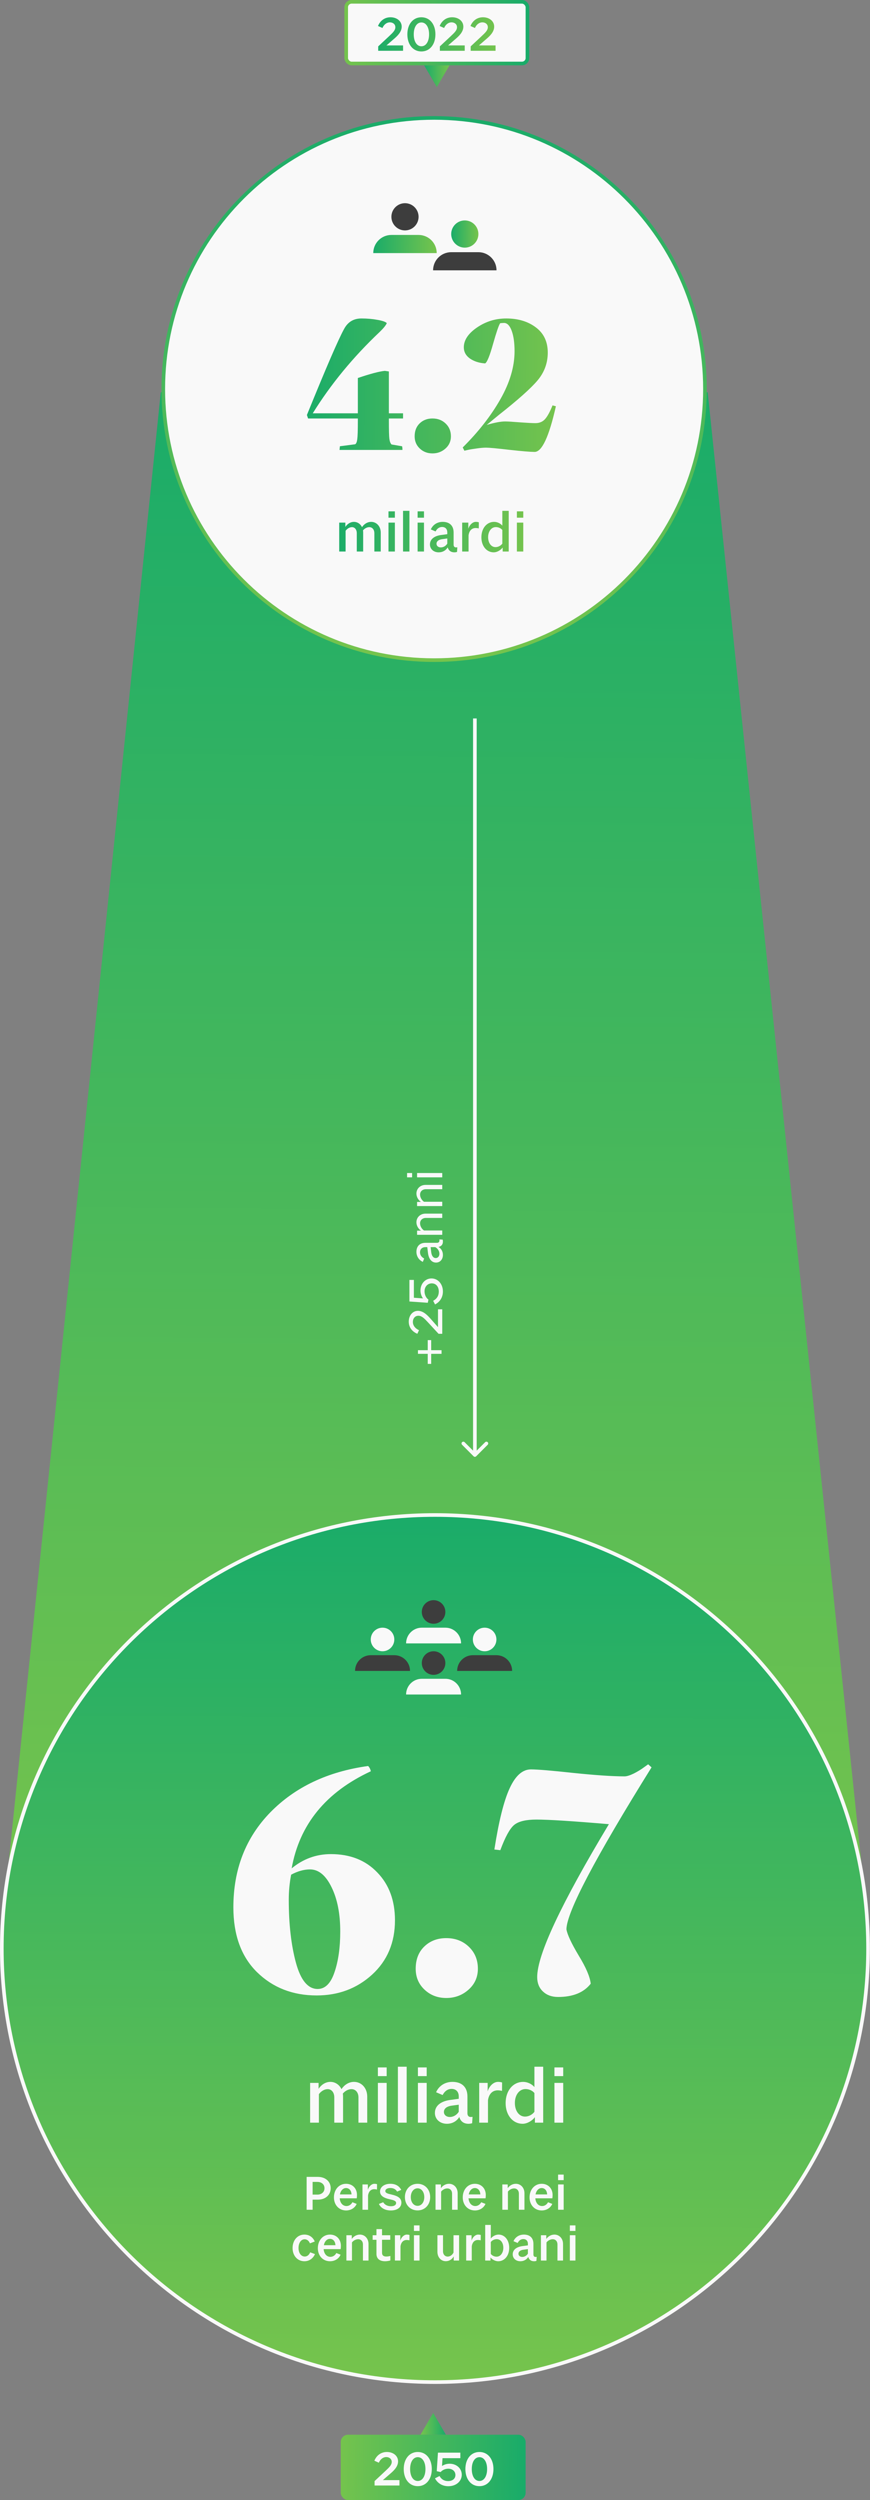 <svg width="240" height="689" viewBox="0 0 240 689" fill="none" xmlns="http://www.w3.org/2000/svg">
<rect x="0" y="0" width="240" height="689" fill="#808080" stroke="none"/>
<path d="M119.5 665L123 671L116 671L119.5 665Z" fill="url(#paint0_linear_486_179)"/>
<rect x="144.5" y="688.5" width="50" height="17" rx="1.5" transform="rotate(-180 144.5 688.5)" fill="url(#paint1_linear_486_179)"/>
<path d="M103.332 683.782V685H110.192V683.516H105.614L107.616 681.78C108.582 680.954 109.814 679.834 109.814 678.336C109.814 676.824 108.47 675.76 106.734 675.76C104.97 675.76 103.808 676.852 103.276 678.168L104.508 678.714C104.844 677.888 105.586 677.16 106.566 677.16C107.378 677.16 108.064 677.664 108.064 678.504C108.064 679.33 107.42 679.96 106.342 680.968L103.332 683.782ZM119.116 680.464C119.116 677.664 117.548 675.76 115.252 675.76C112.942 675.76 111.374 677.664 111.374 680.464C111.374 683.278 112.942 685.182 115.252 685.182C117.548 685.182 119.116 683.278 119.116 680.464ZM113.138 680.464C113.138 678.49 113.978 677.188 115.252 677.188C116.512 677.188 117.366 678.49 117.366 680.464C117.366 682.452 116.512 683.754 115.252 683.754C113.978 683.754 113.138 682.452 113.138 680.464ZM127.382 682.032C127.382 680.268 125.912 678.994 124.036 678.994C123.126 678.994 122.398 679.302 121.936 679.624L122.076 677.468H126.99V675.942H120.816L120.48 681.052L121.558 681.29C122.006 680.744 122.818 680.366 123.658 680.366C124.834 680.366 125.632 681.094 125.632 682.102C125.632 683.138 124.806 683.782 123.602 683.782C122.538 683.782 121.74 683.278 121.25 682.382L119.99 683.026C120.718 684.384 122.034 685.196 123.686 685.196C125.828 685.196 127.382 683.824 127.382 682.032ZM136.124 680.464C136.124 677.664 134.556 675.76 132.26 675.76C129.95 675.76 128.382 677.664 128.382 680.464C128.382 683.278 129.95 685.182 132.26 685.182C134.556 685.182 136.124 683.278 136.124 680.464ZM130.146 680.464C130.146 678.49 130.986 677.188 132.26 677.188C133.52 677.188 134.374 678.49 134.374 680.464C134.374 682.452 133.52 683.754 132.26 683.754C130.986 683.754 130.146 682.452 130.146 680.464Z" fill="#F9F9F9"/>
<rect x="144.5" y="688.5" width="50" height="17" rx="1.5" transform="rotate(-180 144.5 688.5)" stroke="url(#paint2_linear_486_179)"/>
<path d="M44.352 108.11L195.229 108.11L240 536.119L0.029 536.119L44.352 108.11Z" fill="url(#paint3_linear_486_179)"/>
<path d="M119.757 181.93C78.493 181.93 45.042 148.479 45.042 107.215C45.042 65.951 78.493 32.5 119.757 32.5C161.02 32.5 194.471 65.951 194.471 107.215C194.471 148.479 161.02 181.93 119.757 181.93Z" fill="#F9F9F9" stroke="url(#paint4_linear_486_179)"/>
<path d="M119.986 656.5C53.996 656.5 0.5 603.004 0.5 537.014C0.5 471.024 53.996 417.529 119.986 417.529C185.976 417.529 239.471 471.024 239.471 537.014C239.471 603.005 185.976 656.5 119.986 656.5Z" fill="url(#paint5_linear_486_179)" stroke="#F9F9F9"/>
<path d="M120.5 24L117 18L124 18L120.5 24Z" fill="url(#paint6_linear_486_179)"/>
<rect x="145.5" y="17.5" width="50" height="17" rx="1.5" transform="rotate(-180 145.5 17.5)" fill="#F9F9F9"/>
<path d="M104.332 12.782V14H111.192V12.516H106.614L108.616 10.78C109.582 9.954 110.814 8.834 110.814 7.336C110.814 5.824 109.47 4.76 107.734 4.76C105.97 4.76 104.808 5.852 104.276 7.168L105.508 7.714C105.844 6.888 106.586 6.16 107.566 6.16C108.378 6.16 109.064 6.664 109.064 7.504C109.064 8.33 108.42 8.96 107.342 9.968L104.332 12.782ZM120.116 9.464C120.116 6.664 118.548 4.76 116.252 4.76C113.942 4.76 112.374 6.664 112.374 9.464C112.374 12.278 113.942 14.182 116.252 14.182C118.548 14.182 120.116 12.278 120.116 9.464ZM114.138 9.464C114.138 7.49 114.978 6.188 116.252 6.188C117.512 6.188 118.366 7.49 118.366 9.464C118.366 11.452 117.512 12.754 116.252 12.754C114.978 12.754 114.138 11.452 114.138 9.464ZM121.34 12.782V14H128.2V12.516H123.622L125.624 10.78C126.59 9.954 127.822 8.834 127.822 7.336C127.822 5.824 126.478 4.76 124.742 4.76C122.978 4.76 121.816 5.852 121.284 7.168L122.516 7.714C122.852 6.888 123.594 6.16 124.574 6.16C125.386 6.16 126.072 6.664 126.072 7.504C126.072 8.33 125.428 8.96 124.35 9.968L121.34 12.782ZM129.844 12.782V14H136.704V12.516H132.126L134.128 10.78C135.094 9.954 136.326 8.834 136.326 7.336C136.326 5.824 134.982 4.76 133.246 4.76C131.482 4.76 130.32 5.852 129.788 7.168L131.02 7.714C131.356 6.888 132.098 6.16 133.078 6.16C133.89 6.16 134.576 6.664 134.576 7.504C134.576 8.33 133.932 8.96 132.854 9.968L129.844 12.782Z" fill="url(#paint7_linear_486_179)"/>
<rect x="145.5" y="17.5" width="50" height="17" rx="1.5" transform="rotate(-180 145.5 17.5)" stroke="url(#paint8_linear_486_179)"/>
<path d="M84.663 114.375C89.895 101.487 93.303 93.603 94.889 90.723C95.928 88.736 97.551 87.751 99.757 87.77C101.288 87.77 102.746 87.897 104.132 88.152C105.517 88.389 106.374 88.69 106.702 89.055C106.447 89.656 105.8 90.458 104.761 91.461C97.414 98.406 91.253 105.889 86.276 113.91H98.718V104.176C102.108 103.027 104.587 102.371 106.155 102.207L107.276 102.371V113.91H111.186V115.332H107.276V115.934C107.276 118.54 107.322 120.208 107.413 120.938C107.504 121.667 107.705 122.186 108.014 122.496L110.913 122.988C110.986 123.207 111.022 123.544 111.022 124H93.659L93.768 122.988L97.979 122.441C98.271 122.259 98.462 121.803 98.553 121.074C98.663 120.345 98.718 118.65 98.718 115.988V115.332H84.991L84.663 114.375ZM114.386 120.254C114.386 118.759 114.85 117.565 115.78 116.672C116.71 115.779 117.886 115.332 119.307 115.332C120.766 115.332 121.978 115.797 122.944 116.727C123.91 117.656 124.393 118.832 124.393 120.254C124.393 121.603 123.892 122.724 122.889 123.617C121.887 124.51 120.693 124.957 119.307 124.957C117.922 124.957 116.755 124.51 115.807 123.617C114.86 122.724 114.386 121.603 114.386 120.254ZM127.647 123.316C131.986 119.014 135.449 114.585 138.038 110.027C140.645 105.452 141.948 101.04 141.948 96.793C141.948 94.478 141.684 92.6 141.155 91.16C140.626 89.72 139.916 89 139.022 89C138.876 89 138.712 89.009 138.53 89.027C138.366 89.046 138.229 89.055 138.12 89.055L137.956 89.109C137.591 89.638 136.944 91.534 136.014 94.797C135.103 98.06 134.374 99.846 133.827 100.156C132.186 100.047 130.792 99.6 129.643 98.817C128.513 98.014 127.948 96.984 127.948 95.727C127.948 93.74 129.16 91.917 131.585 90.258C134.009 88.599 136.698 87.77 139.651 87.77C142.932 87.77 145.658 88.59 147.827 90.231C150.014 91.871 151.108 94.186 151.108 97.176C151.108 100.02 150.188 102.553 148.346 104.777C146.505 106.983 142.896 110.201 137.518 114.43L134.264 117.109C136.434 116.471 138.129 116.152 139.35 116.152C140.061 116.152 141.429 116.234 143.452 116.398C145.494 116.544 146.906 116.617 147.69 116.617C148.766 116.617 149.632 116.271 150.288 115.578C150.962 114.867 151.673 113.582 152.421 111.723L153.35 111.969C151.455 120.372 149.495 124.565 147.471 124.547C146.323 124.547 144.017 124.356 140.554 123.973C137.108 123.572 134.957 123.371 134.1 123.371C133.389 123.371 132.533 123.444 131.53 123.59C130.546 123.718 129.716 123.854 129.042 124L128.112 124.219L127.647 123.316Z" fill="url(#paint9_linear_486_179)"/>
<path d="M105.032 152V146.784C105.032 145.04 103.864 143.824 102.376 143.824C101.352 143.824 100.44 144.416 99.864 145.28C99.432 144.384 98.6 143.824 97.64 143.824C96.632 143.824 95.768 144.448 95.272 145.216V144.032H93.576V152H95.336V146.288C95.736 145.728 96.408 145.28 97.096 145.28C97.864 145.28 98.424 145.936 98.424 146.928V152H100.184V146.784C100.184 146.576 100.168 146.368 100.136 146.176C100.552 145.664 101.208 145.28 101.88 145.28C102.68 145.28 103.272 145.936 103.272 146.928V152H105.032ZM108.93 144.032H107.17V152H108.93V144.032ZM108.93 140.928H107.17V142.672H108.93V140.928ZM112.945 140.784H111.185V152H112.945V140.784ZM116.961 144.032H115.201V152H116.961V144.032ZM116.961 140.928H115.201V142.672H116.961V140.928ZM126.08 152.112L126.16 150.832C126.064 150.848 125.888 150.864 125.792 150.864C125.36 150.864 125.136 150.56 125.136 150.128V146.752C125.136 144.848 123.984 143.824 122.128 143.824C120.624 143.824 119.408 144.624 118.848 145.904L120.16 146.464C120.528 145.76 121.104 145.232 121.968 145.232C122.832 145.232 123.392 145.808 123.392 146.704V147.216L121.616 147.456C119.824 147.712 118.608 148.592 118.608 150.048C118.608 151.312 119.616 152.224 121.024 152.224C122.128 152.224 123.008 151.68 123.504 150.864C123.776 151.792 124.432 152.224 125.36 152.224C125.632 152.224 125.856 152.176 126.08 152.112ZM121.6 150.864C120.912 150.864 120.416 150.448 120.416 149.856C120.416 149.136 121.072 148.704 121.984 148.592L123.392 148.4V149.824C123.008 150.432 122.352 150.864 121.6 150.864ZM129.258 152V147.52C129.402 146.432 130.01 145.52 131.226 145.52C131.482 145.52 131.85 145.568 132.074 145.632L132.09 143.952C131.914 143.872 131.546 143.824 131.274 143.824C130.346 143.824 129.498 144.688 129.194 145.728V144.032H127.498V152H129.258ZM136.686 150.784C135.502 150.784 134.654 149.648 134.654 148.048C134.654 146.432 135.55 145.264 136.782 145.264C137.502 145.264 138.19 145.584 138.574 146.064V149.824C138.142 150.4 137.422 150.784 136.686 150.784ZM140.334 152V140.784H138.574V144.864C138.046 144.24 137.166 143.824 136.318 143.824C134.27 143.824 132.798 145.6 132.798 148.08C132.798 150.48 134.222 152.224 136.206 152.224C137.086 152.224 138.094 151.664 138.67 150.896V152H140.334ZM144.351 144.032H142.591V152H144.351V144.032ZM144.351 140.928H142.591V142.672H144.351V140.928Z" fill="url(#paint10_linear_486_179)"/>
<path d="M102.971 69.751C102.971 66.989 105.21 64.751 107.971 64.751H115.471C118.233 64.751 120.471 66.989 120.471 69.751H102.971Z" fill="url(#paint11_linear_486_179)"/>
<path d="M119.471 74.501C119.471 71.739 121.71 69.501 124.471 69.501H131.971C134.732 69.501 136.971 71.739 136.971 74.501H119.471Z" fill="#3D3D3D"/>
<circle cx="111.721" cy="59.75" r="3.75" fill="#3D3D3D"/>
<circle cx="128.221" cy="64.5" r="3.75" fill="url(#paint12_linear_486_179)"/>
<path d="M101.304 585V577.828C101.304 575.43 99.698 573.758 97.653 573.758C96.245 573.758 94.99 574.572 94.198 575.76C93.605 574.528 92.46 573.758 91.141 573.758C89.754 573.758 88.567 574.616 87.885 575.672V574.044H85.552V585H87.972V577.146C88.522 576.376 89.447 575.76 90.392 575.76C91.448 575.76 92.219 576.662 92.219 578.026V585H94.638V577.828C94.638 577.542 94.617 577.256 94.573 576.992C95.144 576.288 96.046 575.76 96.971 575.76C98.07 575.76 98.885 576.662 98.885 578.026V585H101.304ZM106.664 574.044H104.244V585H106.664V574.044ZM106.664 569.776H104.244V572.174H106.664V569.776ZM112.185 569.578H109.765V585H112.185V569.578ZM117.707 574.044H115.287V585H117.707V574.044ZM117.707 569.776H115.287V572.174H117.707V569.776ZM130.246 585.154L130.356 583.394C130.224 583.416 129.982 583.438 129.85 583.438C129.256 583.438 128.948 583.02 128.948 582.426V577.784C128.948 575.166 127.364 573.758 124.812 573.758C122.744 573.758 121.072 574.858 120.302 576.618L122.106 577.388C122.612 576.42 123.404 575.694 124.592 575.694C125.78 575.694 126.55 576.486 126.55 577.718V578.422L124.108 578.752C121.644 579.104 119.972 580.314 119.972 582.316C119.972 584.054 121.358 585.308 123.294 585.308C124.812 585.308 126.022 584.56 126.704 583.438C127.078 584.714 127.98 585.308 129.256 585.308C129.63 585.308 129.938 585.242 130.246 585.154ZM124.086 583.438C123.14 583.438 122.458 582.866 122.458 582.052C122.458 581.062 123.36 580.468 124.614 580.314L126.55 580.05V582.008C126.022 582.844 125.12 583.438 124.086 583.438ZM134.615 585V578.84C134.813 577.344 135.649 576.09 137.321 576.09C137.673 576.09 138.179 576.156 138.487 576.244L138.509 573.934C138.267 573.824 137.761 573.758 137.387 573.758C136.111 573.758 134.945 574.946 134.527 576.376V574.044H132.195V585H134.615ZM144.829 583.328C143.201 583.328 142.035 581.766 142.035 579.566C142.035 577.344 143.267 575.738 144.961 575.738C145.951 575.738 146.897 576.178 147.425 576.838V582.008C146.831 582.8 145.841 583.328 144.829 583.328ZM149.845 585V569.578H147.425V575.188C146.699 574.33 145.489 573.758 144.323 573.758C141.507 573.758 139.483 576.2 139.483 579.61C139.483 582.91 141.441 585.308 144.169 585.308C145.379 585.308 146.765 584.538 147.557 583.482V585H149.845ZM155.369 574.044H152.949V585H155.369V574.044ZM155.369 569.776H152.949V572.174H155.369V569.776Z" fill="#F9F9F9"/>
<path d="M86.24 609V606.214H87.696C89.796 606.214 91.224 604.912 91.224 603.064C91.224 601.23 89.796 599.942 87.668 599.942H84.588V609H86.24ZM86.24 601.328H87.556C88.718 601.328 89.516 602.028 89.516 603.064C89.516 604.114 88.718 604.828 87.556 604.828H86.24V601.328ZM98.392 607.39L97.216 606.928C96.88 607.586 96.264 607.978 95.592 607.978C94.556 607.978 93.814 607.138 93.716 605.85H98.406C98.448 605.668 98.476 605.262 98.476 604.926C98.476 603.106 97.23 601.846 95.466 601.846C93.534 601.846 92.12 603.428 92.12 605.598C92.12 607.698 93.534 609.196 95.48 609.196C96.782 609.196 97.902 608.51 98.392 607.39ZM95.466 603.022C96.334 603.022 96.922 603.708 96.978 604.772H93.772C93.982 603.694 94.64 603.022 95.466 603.022ZM101.532 609V605.08C101.658 604.128 102.19 603.33 103.254 603.33C103.478 603.33 103.8 603.372 103.996 603.428L104.01 601.958C103.856 601.888 103.534 601.846 103.296 601.846C102.484 601.846 101.742 602.602 101.476 603.512V602.028H99.993V609H101.532ZM110.732 607.04C110.732 605.738 109.626 605.178 108.03 604.814C106.924 604.562 106.294 604.394 106.294 603.848C106.294 603.344 106.854 603.008 107.68 603.008C108.59 603.008 109.206 603.386 109.542 604.002L110.69 603.526C110.242 602.658 109.346 601.846 107.694 601.846C106 601.846 104.838 602.728 104.838 603.974C104.838 605.206 106.014 605.78 107.456 606.102C108.576 606.34 109.276 606.55 109.276 607.138C109.276 607.684 108.758 608.034 107.876 608.034C106.812 608.034 106.07 607.558 105.706 606.928L104.53 607.404C105.006 608.468 106.182 609.196 107.82 609.196C109.626 609.196 110.732 608.328 110.732 607.04ZM118.67 605.514C118.67 603.386 117.214 601.846 115.198 601.846C113.168 601.846 111.698 603.386 111.698 605.514C111.698 607.642 113.168 609.182 115.198 609.182C117.214 609.182 118.67 607.642 118.67 605.514ZM113.322 605.514C113.322 604.114 114.106 603.092 115.198 603.092C116.276 603.092 117.046 604.114 117.046 605.514C117.046 606.914 116.276 607.922 115.198 607.922C114.106 607.922 113.322 606.914 113.322 605.514ZM126.249 609V604.436C126.249 602.924 125.213 601.846 123.869 601.846C122.903 601.846 122.091 602.392 121.629 603.05V602.028H120.145V609H121.685V604.002C122.063 603.512 122.721 603.12 123.407 603.12C124.163 603.12 124.709 603.68 124.709 604.548V609H126.249ZM133.925 607.39L132.749 606.928C132.413 607.586 131.797 607.978 131.125 607.978C130.089 607.978 129.347 607.138 129.249 605.85H133.939C133.981 605.668 134.009 605.262 134.009 604.926C134.009 603.106 132.763 601.846 130.999 601.846C129.067 601.846 127.653 603.428 127.653 605.598C127.653 607.698 129.067 609.196 131.013 609.196C132.315 609.196 133.435 608.51 133.925 607.39ZM130.999 603.022C131.867 603.022 132.455 603.708 132.511 604.772H129.305C129.515 603.694 130.173 603.022 130.999 603.022ZM144.678 609V604.436C144.678 602.924 143.642 601.846 142.298 601.846C141.332 601.846 140.52 602.392 140.058 603.05V602.028H138.574V609H140.114V604.002C140.492 603.512 141.15 603.12 141.836 603.12C142.592 603.12 143.138 603.68 143.138 604.548V609H144.678ZM152.355 607.39L151.179 606.928C150.843 607.586 150.227 607.978 149.555 607.978C148.519 607.978 147.777 607.138 147.679 605.85H152.369C152.411 605.668 152.439 605.262 152.439 604.926C152.439 603.106 151.193 601.846 149.429 601.846C147.497 601.846 146.083 603.428 146.083 605.598C146.083 607.698 147.497 609.196 149.443 609.196C150.745 609.196 151.865 608.51 152.355 607.39ZM149.429 603.022C150.297 603.022 150.885 603.708 150.941 604.772H147.735C147.945 603.694 148.603 603.022 149.429 603.022ZM155.495 602.028H153.955V609H155.495V602.028ZM155.495 599.312H153.955V600.838H155.495V599.312ZM86.885 621.222L85.569 620.732C85.275 621.432 84.771 621.894 84.071 621.894C83.063 621.894 82.349 620.914 82.349 619.556C82.349 618.142 83.049 617.134 84.029 617.134C84.673 617.134 85.205 617.526 85.499 618.268L86.829 617.75C86.325 616.588 85.345 615.846 83.959 615.846C82.069 615.846 80.711 617.4 80.711 619.57C80.711 621.67 82.083 623.196 83.973 623.196C85.359 623.196 86.409 622.356 86.885 621.222ZM93.955 621.39L92.779 620.928C92.443 621.586 91.827 621.978 91.155 621.978C90.119 621.978 89.377 621.138 89.279 619.85H93.969C94.011 619.668 94.039 619.262 94.039 618.926C94.039 617.106 92.793 615.846 91.029 615.846C89.097 615.846 87.683 617.428 87.683 619.598C87.683 621.698 89.097 623.196 91.043 623.196C92.345 623.196 93.465 622.51 93.955 621.39ZM91.029 617.022C91.897 617.022 92.485 617.708 92.541 618.772H89.335C89.545 617.694 90.203 617.022 91.029 617.022ZM101.66 623V618.436C101.66 616.924 100.624 615.846 99.28 615.846C98.314 615.846 97.502 616.392 97.04 617.05V616.028H95.556V623H97.096V618.002C97.474 617.512 98.132 617.12 98.818 617.12C99.574 617.12 100.12 617.68 100.12 618.548V623H101.66ZM107.686 622.972V621.726C107.42 621.81 106.972 621.894 106.552 621.894C105.726 621.894 105.39 621.502 105.39 620.858V617.274H107.658V616.028H105.39V614.334H103.85V616.028H102.8V617.274H103.85V621.18C103.85 622.454 104.704 623.196 106.244 623.196C106.762 623.196 107.364 623.084 107.686 622.972ZM110.481 623V619.08C110.607 618.128 111.139 617.33 112.203 617.33C112.427 617.33 112.749 617.372 112.945 617.428L112.959 615.958C112.805 615.888 112.483 615.846 112.245 615.846C111.433 615.846 110.691 616.602 110.425 617.512V616.028H108.941V623H110.481ZM115.731 616.028H114.191V623H115.731V616.028ZM115.731 613.312H114.191V614.838H115.731V613.312ZM126.647 623V616.028H125.107V620.802C124.785 621.432 124.197 621.908 123.497 621.908C122.741 621.908 122.209 621.306 122.209 620.466V616.028H120.669V620.592C120.669 622.09 121.649 623.182 122.979 623.182C123.959 623.182 124.743 622.622 125.163 621.866V623H126.647ZM130.141 623V619.08C130.267 618.128 130.799 617.33 131.863 617.33C132.087 617.33 132.409 617.372 132.605 617.428L132.619 615.958C132.465 615.888 132.143 615.846 131.905 615.846C131.093 615.846 130.351 616.602 130.085 617.512V616.028H128.601V623H130.141ZM140.473 619.5C140.473 617.372 139.241 615.846 137.533 615.846C136.749 615.846 135.909 616.28 135.391 616.924V613.186H133.851V623H135.307V622.146C135.797 622.748 136.665 623.196 137.435 623.196C139.199 623.196 140.473 621.642 140.473 619.5ZM136.987 621.936C136.343 621.936 135.741 621.628 135.391 621.166V617.904C135.741 617.428 136.371 617.106 137.043 617.106C138.093 617.106 138.849 618.086 138.849 619.472C138.849 620.9 138.065 621.936 136.987 621.936ZM147.978 623.098L148.048 621.978C147.964 621.992 147.81 622.006 147.726 622.006C147.348 622.006 147.152 621.74 147.152 621.362V618.408C147.152 616.742 146.144 615.846 144.52 615.846C143.204 615.846 142.14 616.546 141.65 617.666L142.798 618.156C143.12 617.54 143.624 617.078 144.38 617.078C145.136 617.078 145.626 617.582 145.626 618.366V618.814L144.072 619.024C142.504 619.248 141.44 620.018 141.44 621.292C141.44 622.398 142.322 623.196 143.554 623.196C144.52 623.196 145.29 622.72 145.724 622.006C145.962 622.818 146.536 623.196 147.348 623.196C147.586 623.196 147.782 623.154 147.978 623.098ZM144.058 622.006C143.456 622.006 143.022 621.642 143.022 621.124C143.022 620.494 143.596 620.116 144.394 620.018L145.626 619.85V621.096C145.29 621.628 144.716 622.006 144.058 622.006ZM155.322 623V618.436C155.322 616.924 154.286 615.846 152.942 615.846C151.976 615.846 151.164 616.392 150.702 617.05V616.028H149.218V623H150.758V618.002C151.136 617.512 151.794 617.12 152.48 617.12C153.236 617.12 153.782 617.68 153.782 618.548V623H155.322ZM158.742 616.028H157.202V623H158.742V616.028ZM158.742 613.312H157.202V614.838H158.742V613.312Z" fill="#F9F9F9"/>
<path d="M64.378 525.656C64.378 515.156 67.784 506.422 74.596 499.453C81.44 492.485 90.425 488.235 101.55 486.703C101.925 487.078 102.175 487.563 102.3 488.156C89.893 493.906 82.612 502.828 80.456 514.922C83.643 512.297 87.253 510.985 91.284 510.985C96.596 510.985 100.862 512.672 104.081 516.047C107.331 519.391 108.956 523.781 108.956 529.219C108.956 535.375 106.846 540.375 102.628 544.219C98.44 548.031 93.346 549.938 87.346 549.938C80.753 549.938 75.268 547.797 70.893 543.516C66.55 539.235 64.378 533.281 64.378 525.656ZM79.659 523.547C79.659 530.266 80.315 536.047 81.628 540.891C82.94 545.735 84.94 548.156 87.628 548.156C89.69 548.156 91.237 546.625 92.268 543.563C93.331 540.469 93.862 536.719 93.862 532.313C93.862 527.438 93.065 523.375 91.471 520.125C89.878 516.844 87.893 515.203 85.518 515.203C83.862 515.203 82.128 515.688 80.315 516.656C79.878 518.906 79.659 521.203 79.659 523.547ZM114.675 542.578C114.675 540.016 115.471 537.969 117.065 536.438C118.659 534.906 120.675 534.141 123.112 534.141C125.612 534.141 127.69 534.938 129.346 536.531C131.003 538.125 131.831 540.141 131.831 542.578C131.831 544.891 130.971 546.813 129.253 548.344C127.534 549.875 125.487 550.641 123.112 550.641C120.737 550.641 118.737 549.875 117.112 548.344C115.487 546.813 114.675 544.891 114.675 542.578ZM136.378 509.719C137.596 501.906 139.003 496.281 140.596 492.844C142.19 489.375 144.143 487.641 146.456 487.641C148.3 487.641 152.237 487.969 158.268 488.625C164.331 489.25 169.003 489.563 172.284 489.563C172.909 489.563 173.768 489.297 174.862 488.766C175.956 488.203 176.878 487.641 177.628 487.078L178.8 486.235L179.737 487.078C164.175 512.047 156.346 526.922 156.253 531.703C156.503 533.172 157.628 535.578 159.628 538.922C161.659 542.235 162.768 544.828 162.956 546.703C161.05 549.141 158.05 550.36 153.956 550.36C152.237 550.36 150.846 549.86 149.784 548.86C148.721 547.86 148.19 546.531 148.19 544.875C148.19 538.719 154.784 524.672 167.971 502.735C158.003 501.891 151.346 501.469 148.003 501.469C145.065 501.469 143.003 501.969 141.815 502.969C140.628 503.969 139.362 506.281 138.018 509.906L136.378 509.719Z" fill="#F9F9F9"/>
<path d="M112.026 467C112.026 464.607 113.966 462.667 116.359 462.667H122.859C125.253 462.667 127.193 464.607 127.193 467H112.026Z" fill="#F9F9F9"/>
<path d="M112.026 452.916C112.026 450.523 113.966 448.583 116.359 448.583H122.859C125.253 448.583 127.193 450.523 127.193 452.916H112.026Z" fill="#F9F9F9"/>
<path d="M126.109 460.5C126.109 458.107 128.049 456.167 130.443 456.167H136.943C139.336 456.167 141.276 458.107 141.276 460.5H126.109Z" fill="#3D3D3D"/>
<path d="M97.943 460.5C97.943 458.107 99.883 456.167 102.276 456.167H108.776C111.169 456.167 113.109 458.107 113.109 460.5H97.943Z" fill="#3D3D3D"/>
<circle cx="119.609" cy="458.333" r="3.25" fill="#3D3D3D"/>
<circle cx="119.609" cy="444.25" r="3.25" fill="#3D3D3D"/>
<circle cx="133.693" cy="451.833" r="3.25" fill="#F9F9F9"/>
<circle cx="105.526" cy="451.833" r="3.25" fill="#F9F9F9"/>
<path d="M118.948 369.334L117.996 369.334L117.996 372.106L115.294 372.106L115.294 373.114L117.996 373.114L117.996 375.886L118.948 375.886L118.948 373.114L121.804 373.114L121.804 372.106L118.948 372.106L118.948 369.334ZM120.978 367.589L122 367.589L122 360.841L120.824 360.841L120.824 365.755L118.794 363.459C118.024 362.605 116.834 361.261 115.294 361.261C113.81 361.261 112.76 362.563 112.76 364.243C112.76 365.937 113.838 367.057 115.126 367.589L115.588 366.595C114.692 366.217 113.894 365.419 113.894 364.313C113.894 363.403 114.454 362.619 115.42 362.619C116.358 362.619 117.086 363.389 118.094 364.467L120.978 367.589ZM119.032 352.334C117.296 352.334 115.994 353.804 115.994 355.652C115.994 356.604 116.344 357.36 116.694 357.836L114.174 357.654L114.174 352.74L112.942 352.74L112.942 358.69L118.01 359.04L118.192 358.172C117.548 357.724 117.114 356.828 117.114 355.89C117.114 354.602 117.954 353.692 119.116 353.692C120.292 353.692 121.048 354.616 121.048 355.974C121.048 357.136 120.488 357.976 119.494 358.494L120.012 359.502C121.356 358.816 122.182 357.542 122.182 355.932C122.182 353.86 120.81 352.334 119.032 352.334ZM122.112 341.636L121.202 341.58C121.216 341.664 121.23 341.804 121.23 341.888C121.23 342.308 120.936 342.518 120.558 342.518L117.366 342.518C115.756 342.518 114.874 343.498 114.874 345.01C114.874 346.214 115.546 347.264 116.638 347.768L117.016 346.844C116.358 346.494 115.868 345.948 115.868 345.122C115.868 344.268 116.456 343.708 117.324 343.708L117.87 343.708L118.066 345.332C118.262 346.872 119.004 347.964 120.292 347.964C121.398 347.964 122.182 347.082 122.182 345.85C122.182 344.87 121.706 344.1 120.964 343.652C121.762 343.484 122.182 342.966 122.182 342.182C122.182 341.972 122.154 341.804 122.112 341.636ZM121.216 345.528C121.216 346.228 120.796 346.718 120.208 346.718C119.494 346.718 119.074 346.046 118.962 345.122L118.794 343.708L120.068 343.708C120.74 344.072 121.216 344.758 121.216 345.528ZM122 334.47L117.408 334.47C115.924 334.47 114.874 335.506 114.874 336.864C114.874 337.858 115.462 338.698 116.12 339.16L115.056 339.16L115.056 340.308L122 340.308L122 339.118L116.96 339.118C116.344 338.684 115.882 337.928 115.882 337.144C115.882 336.276 116.526 335.66 117.492 335.66L122 335.66L122 334.47ZM122 326.554L117.408 326.554C115.924 326.554 114.874 327.59 114.874 328.948C114.874 329.942 115.462 330.782 116.12 331.244L115.056 331.244L115.056 332.392L122 332.392L122 331.202L116.96 331.202C116.344 330.768 115.882 330.012 115.882 329.228C115.882 328.36 116.526 327.744 117.492 327.744L122 327.744L122 326.554ZM115.056 323.286L115.056 324.476L122 324.476L122 323.286L115.056 323.286ZM112.298 323.286L112.298 324.476L113.684 324.476L113.684 323.286L112.298 323.286Z" fill="#F9F9F9"/>
<path d="M130.647 401.354C130.842 401.549 131.158 401.549 131.354 401.354L134.536 398.172C134.731 397.976 134.731 397.66 134.536 397.465C134.34 397.269 134.024 397.269 133.829 397.465L131 400.293L128.172 397.465C127.976 397.269 127.66 397.269 127.465 397.465C127.269 397.66 127.269 397.976 127.465 398.172L130.647 401.354ZM130.5 198L130.5 401L131.5 401L131.5 198L130.5 198Z" fill="#F9F9F9"/>
<defs>
<linearGradient id="paint0_linear_486_179" x1="124.402" y1="672.453" x2="114.179" y2="672.398" gradientUnits="userSpaceOnUse">
<stop stop-color="#07A76F"/>
<stop offset="1" stop-color="#8ECA45"/>
</linearGradient>
<linearGradient id="paint1_linear_486_179" x1="134.79" y1="684.64" x2="209.255" y2="685.615" gradientUnits="userSpaceOnUse">
<stop stop-color="#07A76F"/>
<stop offset="1" stop-color="#8ECA45"/>
</linearGradient>
<linearGradient id="paint2_linear_486_179" x1="134.79" y1="684.64" x2="209.255" y2="685.615" gradientUnits="userSpaceOnUse">
<stop stop-color="#07A76F"/>
<stop offset="1" stop-color="#8ECA45"/>
</linearGradient>
<linearGradient id="paint3_linear_486_179" x1="298.12" y1="22.42" x2="292.969" y2="647.423" gradientUnits="userSpaceOnUse">
<stop stop-color="#07A76F"/>
<stop offset="1" stop-color="#8ECA45"/>
</linearGradient>
<linearGradient id="paint4_linear_486_179" x1="231.405" y1="1.883" x2="230.39" y2="221.56" gradientUnits="userSpaceOnUse">
<stop stop-color="#07A76F"/>
<stop offset="1" stop-color="#8ECA45"/>
</linearGradient>
<linearGradient id="paint5_linear_486_179" x1="298.091" y1="368.985" x2="296.472" y2="719.421" gradientUnits="userSpaceOnUse">
<stop stop-color="#07A76F"/>
<stop offset="1" stop-color="#8ECA45"/>
</linearGradient>
<linearGradient id="paint6_linear_486_179" x1="115.599" y1="16.547" x2="125.821" y2="16.602" gradientUnits="userSpaceOnUse">
<stop stop-color="#07A76F"/>
<stop offset="1" stop-color="#8ECA45"/>
</linearGradient>
<linearGradient id="paint7_linear_486_179" x1="95.993" y1="-1.391" x2="147.099" y2="-0.8" gradientUnits="userSpaceOnUse">
<stop stop-color="#07A76F"/>
<stop offset="1" stop-color="#8ECA45"/>
</linearGradient>
<linearGradient id="paint8_linear_486_179" x1="135.79" y1="13.64" x2="210.255" y2="14.615" gradientUnits="userSpaceOnUse">
<stop stop-color="#07A76F"/>
<stop offset="1" stop-color="#8ECA45"/>
</linearGradient>
<linearGradient id="paint9_linear_486_179" x1="69.757" y1="65.437" x2="173.439" y2="66.044" gradientUnits="userSpaceOnUse">
<stop stop-color="#07A76F"/>
<stop offset="1" stop-color="#8ECA45"/>
</linearGradient>
<linearGradient id="paint10_linear_486_179" x1="81.16" y1="135.125" x2="160" y2="136.354" gradientUnits="userSpaceOnUse">
<stop stop-color="#07A76F"/>
<stop offset="1" stop-color="#8ECA45"/>
</linearGradient>
<linearGradient id="paint11_linear_486_179" x1="99.468" y1="63.54" x2="125.017" y2="63.953" gradientUnits="userSpaceOnUse">
<stop stop-color="#07A76F"/>
<stop offset="1" stop-color="#8ECA45"/>
</linearGradient>
<linearGradient id="paint12_linear_486_179" x1="122.97" y1="58.934" x2="133.922" y2="58.984" gradientUnits="userSpaceOnUse">
<stop stop-color="#07A76F"/>
<stop offset="1" stop-color="#8ECA45"/>
</linearGradient>
</defs>
</svg>
